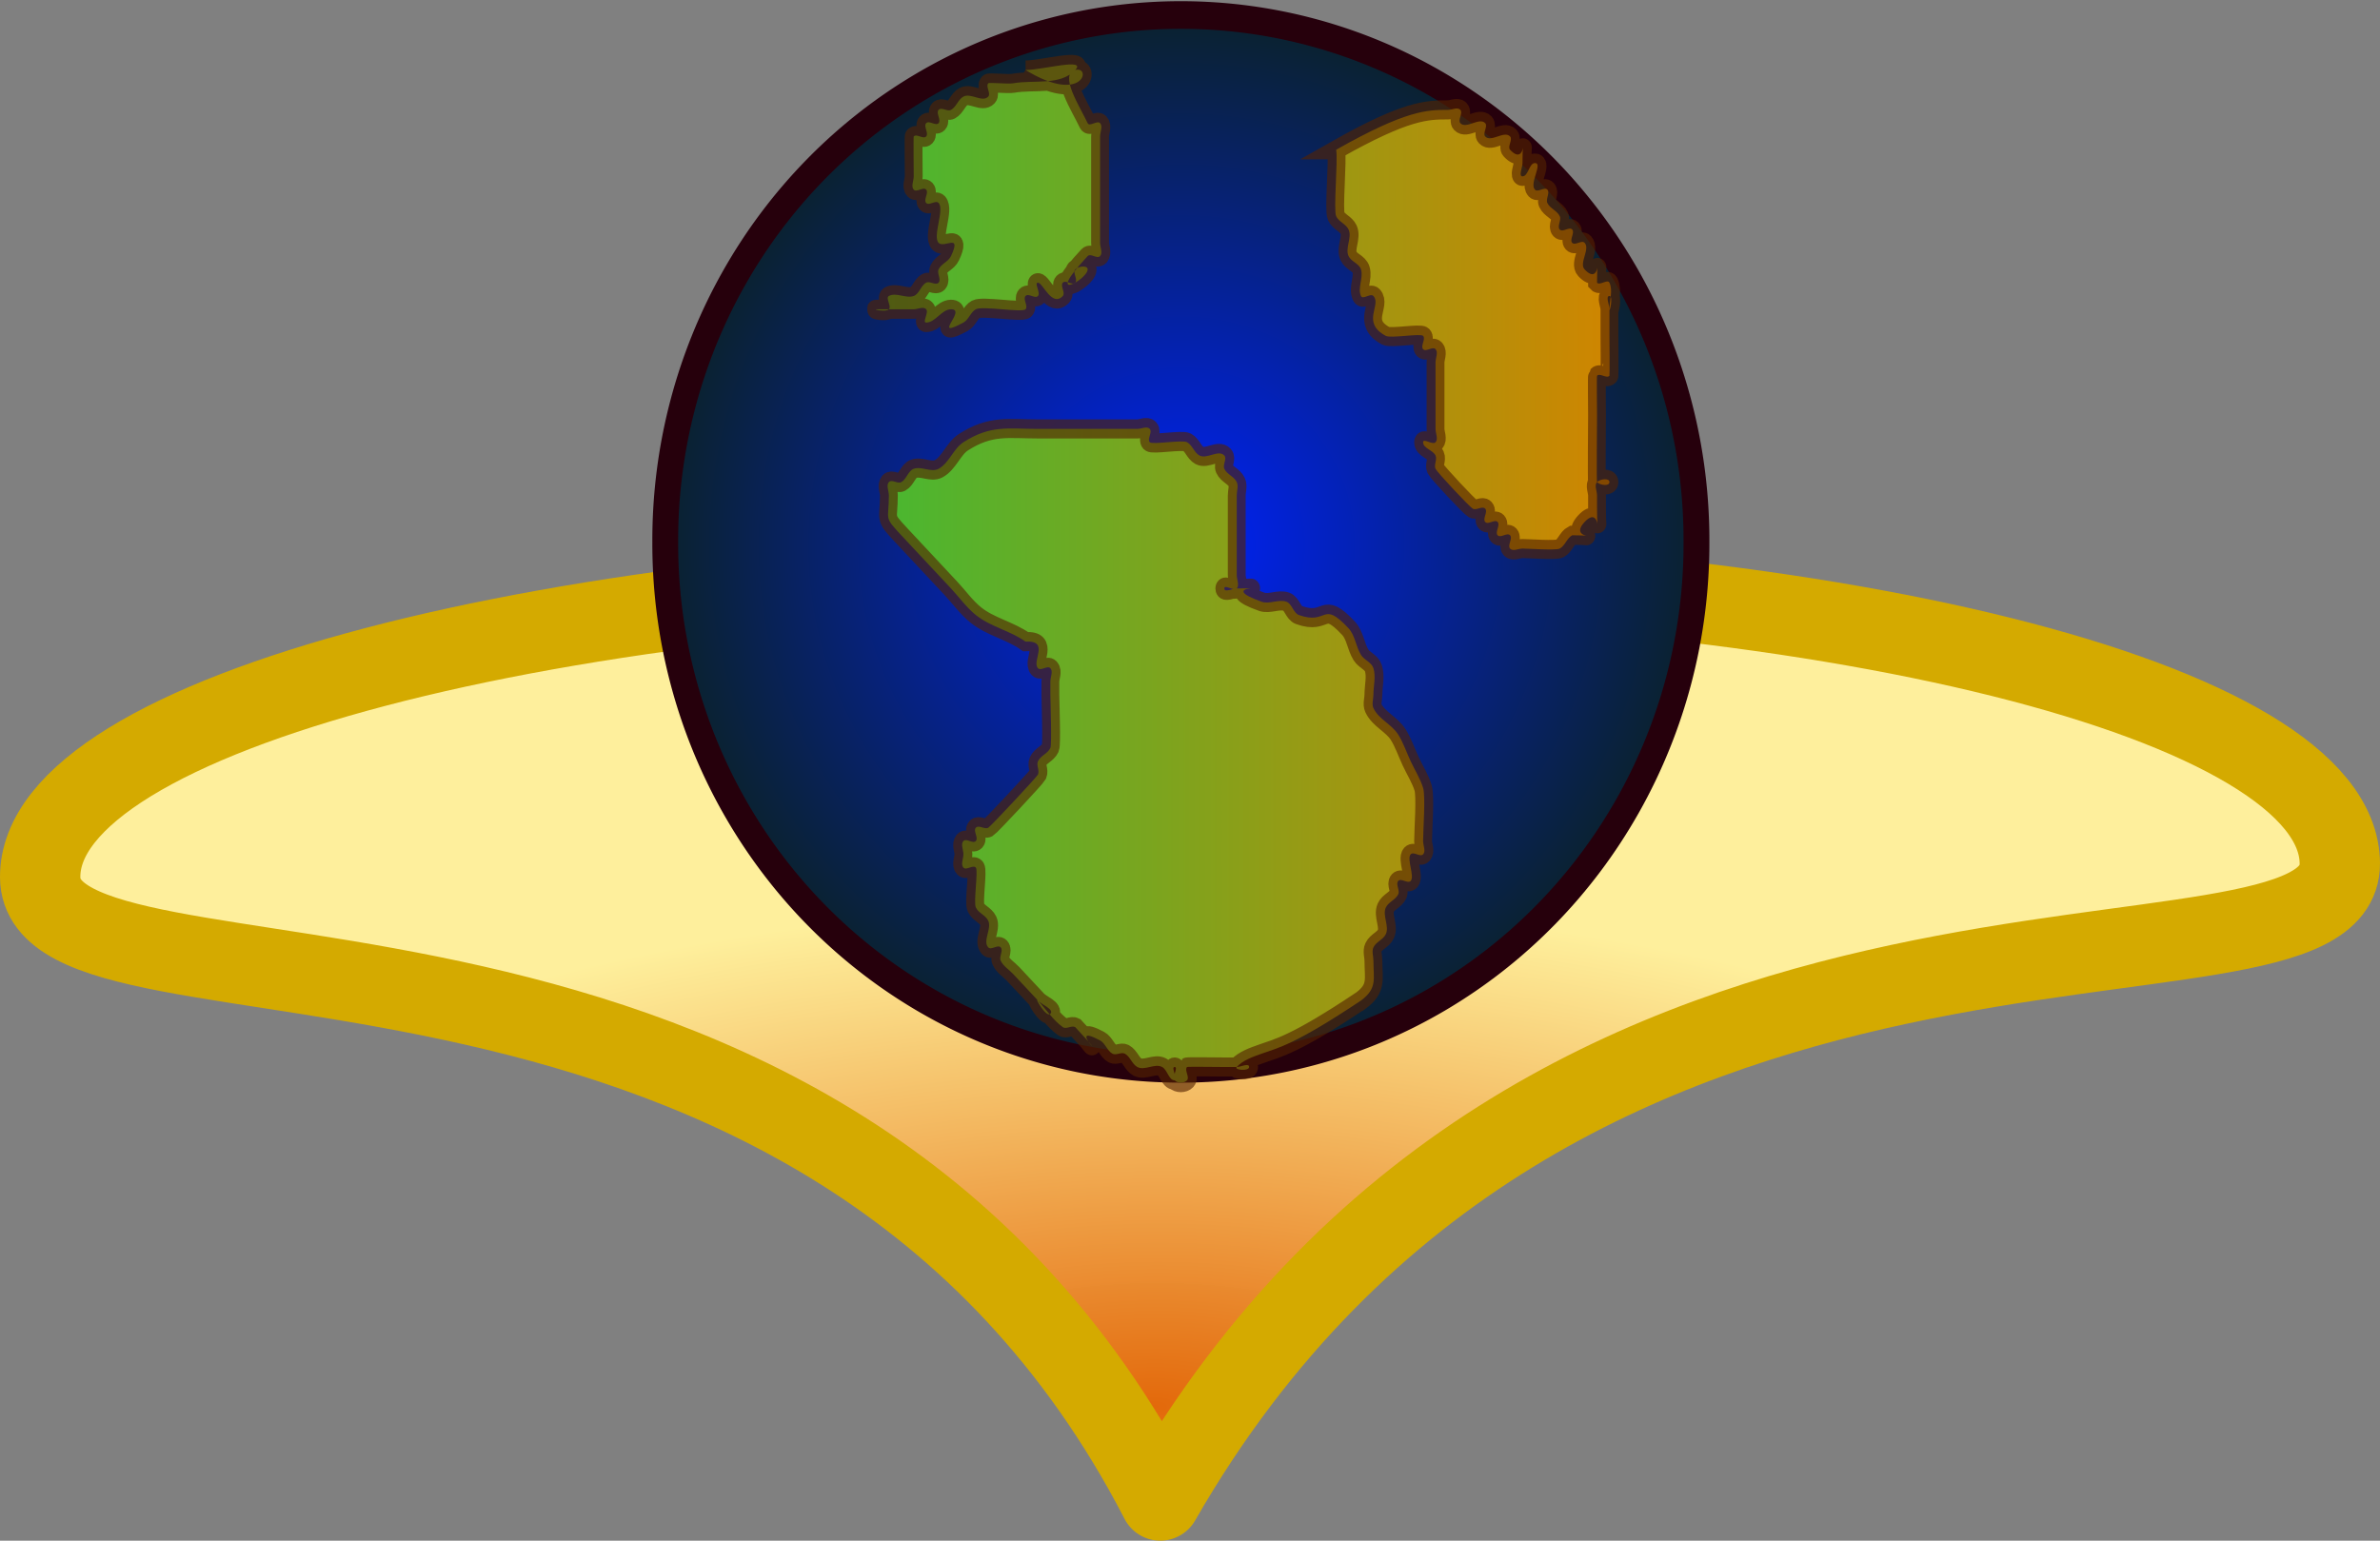 <?xml version="1.0" encoding="UTF-8" standalone="no"?>
<!-- Created with Inkscape (http://www.inkscape.org/) -->

<svg
   xmlns:svg="http://www.w3.org/2000/svg"
   xmlns="http://www.w3.org/2000/svg"
   xmlns:xlink="http://www.w3.org/1999/xlink"
   version="1.1"
   width="286.777"
   height="185.675"
   id="svg6731">
  <rect width="100%" height="100%" fill="#808080" stroke="none"/>
  <defs
     id="defs6733">
    <radialGradient
       cx="1231.376"
       cy="942.256"
       r="88.843"
       fx="1231.376"
       fy="942.256"
       id="radialGradient6654"
       xlink:href="#linearGradient6065"
       gradientUnits="userSpaceOnUse"
       gradientTransform="matrix(1,0,0,0.955,0,42.854)" />
    <linearGradient
       id="linearGradient6065">
      <stop
         id="stop6067"
         style="stop-color:#0022fb;stop-opacity:1"
         offset="0" />
      <stop
         id="stop6069"
         style="stop-color:#0b2222;stop-opacity:1"
         offset="1" />
    </linearGradient>
    <linearGradient
       x1="1181.252"
       y1="947.062"
       x2="1301.876"
       y2="947.062"
       id="linearGradient6662"
       xlink:href="#linearGradient6059"
       gradientUnits="userSpaceOnUse" />
    <linearGradient
       id="linearGradient6059">
      <stop
         id="stop6061"
         style="stop-color:#47b831;stop-opacity:1"
         offset="0" />
      <stop
         id="stop6063"
         style="stop-color:#d08500;stop-opacity:1"
         offset="1" />
    </linearGradient>
    <linearGradient
       x1="1181.252"
       y1="947.062"
       x2="1301.876"
       y2="947.062"
       id="linearGradient6656"
       xlink:href="#linearGradient6059"
       gradientUnits="userSpaceOnUse" />
    <linearGradient
       id="linearGradient6698">
      <stop
         id="stop6700"
         style="stop-color:#47b831;stop-opacity:1"
         offset="0" />
      <stop
         id="stop6702"
         style="stop-color:#d08500;stop-opacity:1"
         offset="1" />
    </linearGradient>
    <linearGradient
       x1="1181.252"
       y1="947.062"
       x2="1301.876"
       y2="947.062"
       id="linearGradient6658"
       xlink:href="#linearGradient6059"
       gradientUnits="userSpaceOnUse" />
    <linearGradient
       id="linearGradient6705">
      <stop
         id="stop6707"
         style="stop-color:#47b831;stop-opacity:1"
         offset="0" />
      <stop
         id="stop6709"
         style="stop-color:#d08500;stop-opacity:1"
         offset="1" />
    </linearGradient>
    <linearGradient
       x1="1181.252"
       y1="947.062"
       x2="1301.876"
       y2="947.062"
       id="linearGradient6660"
       xlink:href="#linearGradient6059"
       gradientUnits="userSpaceOnUse" />
    <linearGradient
       id="linearGradient6712">
      <stop
         id="stop6714"
         style="stop-color:#47b831;stop-opacity:1"
         offset="0" />
      <stop
         id="stop6716"
         style="stop-color:#d08500;stop-opacity:1"
         offset="1" />
    </linearGradient>
    <radialGradient
       cx="930.764"
       cy="966.611"
       r="60.468"
       fx="930.764"
       fy="966.611"
       id="radialGradient6675"
       xlink:href="#linearGradient6669"
       gradientUnits="userSpaceOnUse"
       gradientTransform="matrix(0.006,1.004,-2.368,0.014,3254.423,197.067)" />
    <linearGradient
       id="linearGradient6669">
      <stop
         id="stop6671"
         style="stop-color:#e3690b;stop-opacity:1"
         offset="0" />
      <stop
         id="stop6673"
         style="stop-color:#fff09c;stop-opacity:0.992"
         offset="1" />
    </linearGradient>
    <radialGradient
       cx="930.764"
       cy="966.611"
       r="60.468"
       fx="930.764"
       fy="966.611"
       id="radialGradient6729"
       xlink:href="#linearGradient6669"
       gradientUnits="userSpaceOnUse"
       gradientTransform="matrix(0.006,1.004,-2.368,0.014,2690.466,-373.259)" />
  </defs>
  <g
     transform="translate(-268.04,-405.239)"
     id="layer1">
    <path
       d="m 407.847,586.073 c -40.629,-78.548 -134.847,-55.493 -134.966,-75.107 -0.118,-19.614 61.815,-35.889 138.333,-36.351 76.518,-0.462 138.644,15.063 138.762,34.677 0.118,19.614 -94.396,-6.341 -142.13,76.781 z"
       id="path6666"
       style="fill:url(#radialGradient6729);fill-opacity:1;stroke:#d4aa00;stroke-width:9.681;stroke-linecap:round;stroke-linejoin:round;stroke-miterlimit:4;stroke-opacity:1" />
    <g
       transform="matrix(0.741,0,0,0.793,-502.123,-276.659)"
       id="g6073">
      <path
         d="m 1315.219,942.256 a 83.843,79.802 0 1 1 -167.685,0 83.843,79.802 0 1 1 167.685,0 z"
         id="path6034"
         style="fill:url(#radialGradient6654);fill-opacity:1;stroke:#26000c;stroke-width:4.2;stroke-linecap:round;stroke-linejoin:round;stroke-miterlimit:4;stroke-opacity:1;stroke-dasharray:none" />
      <g
         id="g6046"
         style="fill:url(#linearGradient6662);fill-opacity:1;stroke:#552200;stroke-width:2.9;stroke-miterlimit:4;stroke-opacity:0.62;stroke-dasharray:none">
        <path
           d="m 1260.67,1011.956 c 2.682,-1.881 2.02,-3.243 2.02,-6.061 0,-0.673 -0.301,-1.418 0,-2.02 0.426,-0.852 1.594,-1.169 2.02,-2.02 0.602,-1.205 -0.602,-2.836 0,-4.041 0.426,-0.852 1.594,-1.168 2.02,-2.02 0.301,-0.602 -0.476,-1.544 0,-2.02 0.476,-0.476 1.544,0.476 2.02,0 0.687,-0.687 -0.687,-3.354 0,-4.041 0.476,-0.476 1.544,0.476 2.02,0 0.476,-0.476 0,-1.347 0,-2.02 0,-1.626 0.423,-6.813 0,-8.081 -0.476,-1.429 -1.347,-2.694 -2.02,-4.041 -0.673,-1.347 -1.185,-2.788 -2.02,-4.041 -1.057,-1.585 -3.189,-2.337 -4.041,-4.041 -0.301,-0.602 0,-1.347 0,-2.02 0,-1.347 0.426,-2.763 0,-4.041 -0.301,-0.903 -1.492,-1.228 -2.02,-2.02 -0.835,-1.253 -0.956,-2.976 -2.02,-4.041 -4.412,-4.412 -3.28,-0.42 -8.081,-2.02 -0.904,-0.301 -1.117,-1.719 -2.02,-2.02 -1.278,-0.426 -2.763,0.426 -4.041,0 -7.489,-2.497 2.463,-2.02 -4.041,-2.02 -0.673,0 -2.02,0.673 -2.02,0 0,-0.673 1.544,0.476 2.02,0 0.476,-0.476 0,-1.347 0,-2.02 0,-4.041 0,-8.081 0,-12.122 0,-0.673 0.301,-1.418 0,-2.02 -0.426,-0.852 -1.594,-1.168 -2.02,-2.02 -0.301,-0.602 0.476,-1.544 0,-2.02 -0.952,-0.952 -2.836,0.602 -4.041,0 -0.852,-0.426 -1.169,-1.594 -2.02,-2.02 -0.801,-0.401 -5.648,0.413 -6.061,0 -0.476,-0.476 0.476,-1.544 0,-2.02 -0.476,-0.476 -1.347,0 -2.02,0 -1.347,0 -2.694,0 -4.041,0 -3.996,0 -8.126,0 -12.122,0 -4.827,0 -7.69,-0.639 -12.122,2.02 -1.633,0.98 -2.337,3.189 -4.041,4.041 -1.205,0.602 -2.763,-0.426 -4.041,0 -0.903,0.301 -1.169,1.594 -2.02,2.02 -0.602,0.301 -1.544,-0.476 -2.02,0 -0.476,0.476 0,1.347 0,2.02 0,3.874 -0.913,3.128 2.02,6.061 2.694,2.694 5.388,5.387 8.081,8.081 1.347,1.347 2.517,2.898 4.041,4.041 2.409,1.807 5.575,2.37 8.081,4.041 4.002,-0.202 0.956,2.976 2.02,4.041 0.476,0.476 1.544,-0.476 2.02,0 0.476,0.476 0,1.347 0,2.02 0,0.673 0,1.347 0,2.02 0,1.056 0.266,7.55 0,8.081 -0.426,0.852 -1.594,1.168 -2.02,2.02 -0.301,0.602 0.301,1.418 0,2.02 -0.193,0.387 -7.694,7.888 -8.081,8.081 -0.602,0.301 -1.544,-0.476 -2.02,0 -0.476,0.476 0.476,1.544 0,2.02 -0.476,0.476 -1.544,-0.476 -2.02,0 -0.476,0.476 0,1.347 0,2.02 0,0.673 -0.476,1.544 0,2.02 0.476,0.476 1.544,-0.476 2.02,0 0.413,0.413 -0.401,5.26 0,6.061 0.426,0.852 1.594,1.168 2.02,2.02 0.602,1.205 -0.952,3.088 0,4.041 0.476,0.476 1.544,-0.476 2.02,0 0.476,0.476 -0.301,1.418 0,2.02 0.426,0.852 1.347,1.347 2.02,2.02 0.673,0.673 1.347,1.347 2.02,2.02 0.673,0.673 1.347,1.347 2.02,2.02 0.673,0.673 2.694,1.347 2.02,2.02 -0.673,0.673 -2.694,-2.694 -2.02,-2.02 1.347,1.347 2.456,2.984 4.041,4.041 0.56,0.373 1.418,-0.301 2.02,0 6.7,6.7 -1.905,-0.952 4.041,2.02 0.852,0.426 1.168,1.594 2.02,2.02 0.602,0.301 1.418,-0.301 2.02,0 0.852,0.426 1.168,1.594 2.02,2.02 1.205,0.602 2.836,-0.602 4.041,0 0.852,0.426 1.068,2.02 2.02,2.02 0.673,0 -0.673,-2.02 0,-2.02 0.673,0 -0.476,1.544 0,2.02 0.476,0.476 1.544,0.476 2.02,0 0.476,-0.476 -0.476,-1.544 0,-2.02 0.065,-0.065 5.571,0 6.061,0 0.673,0 1.347,0 2.02,0 0.673,0 2.02,-0.673 2.02,0 0,0.673 -2.497,0.476 -2.02,0 1.065,-1.065 2.612,-1.544 4.041,-2.02 2.634,-0.878 5.388,-1.347 16.163,-8.081 z"
           id="path6040"
           style="fill:url(#linearGradient6656);fill-opacity:1;stroke:#552200;stroke-width:2.9;stroke-linecap:butt;stroke-linejoin:miter;stroke-miterlimit:4;stroke-opacity:0.62;stroke-dasharray:none" />
        <path
           d="m 1256.63,882.657 c 0.312,1.612 -0.467,9.168 0,10.102 0.426,0.852 1.594,1.168 2.02,2.02 0.602,1.205 -0.602,2.836 0,4.041 0.426,0.852 1.719,1.117 2.02,2.02 0.426,1.278 -0.602,2.836 0,4.041 0.301,0.602 1.544,-0.476 2.02,0 1.372,1.372 -2.066,4.018 2.02,6.061 0.801,0.401 5.648,-0.413 6.061,0 0.476,0.476 -0.476,1.544 0,2.02 0.476,0.476 1.544,-0.476 2.02,0 0.476,0.476 0,1.347 0,2.02 0,3.367 0,6.734 0,10.102 0,0.673 0.476,1.544 0,2.02 -0.476,0.476 -2.02,-0.673 -2.02,0 0,0.952 1.594,1.168 2.02,2.02 0.301,0.602 -0.301,1.418 0,2.02 0.268,0.536 5.524,5.793 6.061,6.061 0.602,0.301 1.544,-0.476 2.02,0 0.476,0.476 -0.476,1.544 0,2.02 0.476,0.476 1.544,-0.476 2.02,0 0.476,0.476 -0.476,1.544 0,2.02 0.476,0.476 1.544,-0.476 2.02,0 0.476,0.476 -0.476,1.544 0,2.02 0.476,0.476 1.347,0 2.02,0 0.91,0 5.446,0.307 6.061,0 0.852,-0.426 1.168,-1.594 2.02,-2.02 5.387,0 -0.673,0.673 2.02,-2.02 2.694,-2.694 2.02,3.367 2.02,-2.02 0,-0.673 0,-1.347 0,-2.02 0,-0.673 -0.476,-1.544 0,-2.02 0.476,-0.476 2.02,-0.673 2.02,0 0,0.673 -1.544,0.476 -2.02,0 -0.092,-0.092 0,-9.149 0,-10.102 0,-0.49 -0.065,-5.996 0,-6.061 0.476,-0.476 1.544,0.476 2.02,0 0.065,-0.065 0,-5.571 0,-6.061 0,-1.347 0,-2.694 0,-4.041 0,-0.673 -0.673,-2.02 0,-2.02 0.673,0 0,2.694 0,2.02 0,-1.347 0.602,-2.836 0,-4.041 -0.301,-0.602 -1.544,0.476 -2.02,0 0,-5.387 0.673,0.673 -2.02,-2.02 -0.952,-0.952 0.952,-3.088 0,-4.041 -0.476,-0.476 -1.544,0.476 -2.02,0 -0.476,-0.476 0.476,-1.544 0,-2.02 -0.476,-0.476 -1.544,0.476 -2.02,0 -0.476,-0.476 0.301,-1.418 0,-2.02 -0.426,-0.852 -1.594,-1.168 -2.02,-2.02 -0.301,-0.602 0.476,-1.544 0,-2.02 -0.476,-0.476 -1.544,0.476 -2.02,0 -0.952,-0.952 1.347,-4.041 0,-4.041 -0.952,0 -1.068,2.02 -2.02,2.02 -0.673,0 0,-1.347 0,-2.02 0,-5.387 0.673,0.673 -2.02,-2.02 -0.476,-0.476 0.476,-1.544 0,-2.02 -0.952,-0.952 -3.088,0.952 -4.041,0 -0.476,-0.476 0.476,-1.544 0,-2.02 -0.952,-0.952 -3.088,0.952 -4.041,0 -0.476,-0.476 0.476,-1.544 0,-2.02 -0.476,-0.476 -1.347,0 -2.02,0 -3.367,0 -6.734,0 -18.183,6.061 z"
           id="path6042"
           style="fill:url(#linearGradient6658);fill-opacity:1;stroke:#552200;stroke-width:2.9;stroke-linecap:butt;stroke-linejoin:miter;stroke-miterlimit:4;stroke-opacity:0.62;stroke-dasharray:none" />
        <path
           d="m 1206.122,870.535 c 2.694,0 9.986,-1.905 8.081,0 -2.428,2.428 -6.714,1.456 -10.102,2.02 -0.807,0.135 -3.879,-0.161 -4.041,0 -0.476,0.476 0.476,1.544 0,2.02 -0.952,0.952 -2.836,-0.602 -4.041,0 -0.852,0.426 -1.169,1.594 -2.02,2.02 -0.602,0.301 -1.544,-0.476 -2.02,0 -0.476,0.476 0.476,1.544 0,2.02 -0.476,0.476 -1.544,-0.476 -2.02,0 -0.476,0.476 0.476,1.544 0,2.02 -0.476,0.476 -1.544,-0.476 -2.02,0 -0.065,0.065 0,5.571 0,6.061 0,0.673 -0.476,1.544 0,2.02 0.476,0.476 1.544,-0.476 2.02,0 0.476,0.476 -0.476,1.544 0,2.02 0.476,0.476 1.544,-0.476 2.02,0 1.01,1.01 -1.01,5.051 0,6.061 0.898,0.898 3.816,-1.571 2.02,2.02 -0.426,0.852 -1.594,1.168 -2.02,2.02 -0.301,0.602 0.476,1.544 0,2.02 -0.476,0.476 -1.418,-0.301 -2.02,0 -0.852,0.426 -1.117,1.719 -2.02,2.02 -1.278,0.426 -2.836,-0.602 -4.041,0 -0.602,0.301 0.476,1.544 0,2.02 -0.476,0.476 -2.694,0 -2.02,0 2.02,0 4.041,0 6.061,0 0.673,0 1.544,-0.476 2.02,0 0.476,0.476 -0.673,2.02 0,2.02 1.506,0 2.535,-2.02 4.041,-2.02 2.694,0 -3.367,4.714 2.02,2.02 0.852,-0.426 1.169,-1.594 2.02,-2.02 1.096,-0.548 7.528,0.553 8.081,0 0.476,-0.476 -0.476,-1.544 0,-2.02 0.476,-0.476 1.544,0.476 2.02,0 0.476,-0.476 -0.673,-2.02 0,-2.02 0.789,0 2.275,3.786 4.041,2.02 0.476,-0.476 -0.476,-1.544 0,-2.02 0.476,-0.476 1.544,0.476 2.02,0 0.476,-0.476 -0.476,-1.544 0,-2.02 0.476,-0.476 2.02,-0.673 2.02,0 0,1.547 -7.324,5.304 0,-2.02 0.476,-0.476 1.544,0.476 2.02,0 0.476,-0.476 0,-1.347 0,-2.02 0,-4.714 0,-9.428 0,-14.142 0,-0.673 0,-1.347 0,-2.02 0,-0.673 0.476,-1.544 0,-2.02 -0.476,-0.476 -1.719,0.602 -2.02,0 -1.242,-2.483 -4.714,-7.408 -2.02,-8.081 2.694,-0.673 1.347,5.387 -8.081,0 z"
           id="path6044"
           style="fill:url(#linearGradient6660);fill-opacity:1;stroke:#552200;stroke-width:2.9;stroke-linecap:butt;stroke-linejoin:miter;stroke-miterlimit:4;stroke-opacity:0.62;stroke-dasharray:none" />
      </g>
    </g>
  </g>
</svg>
